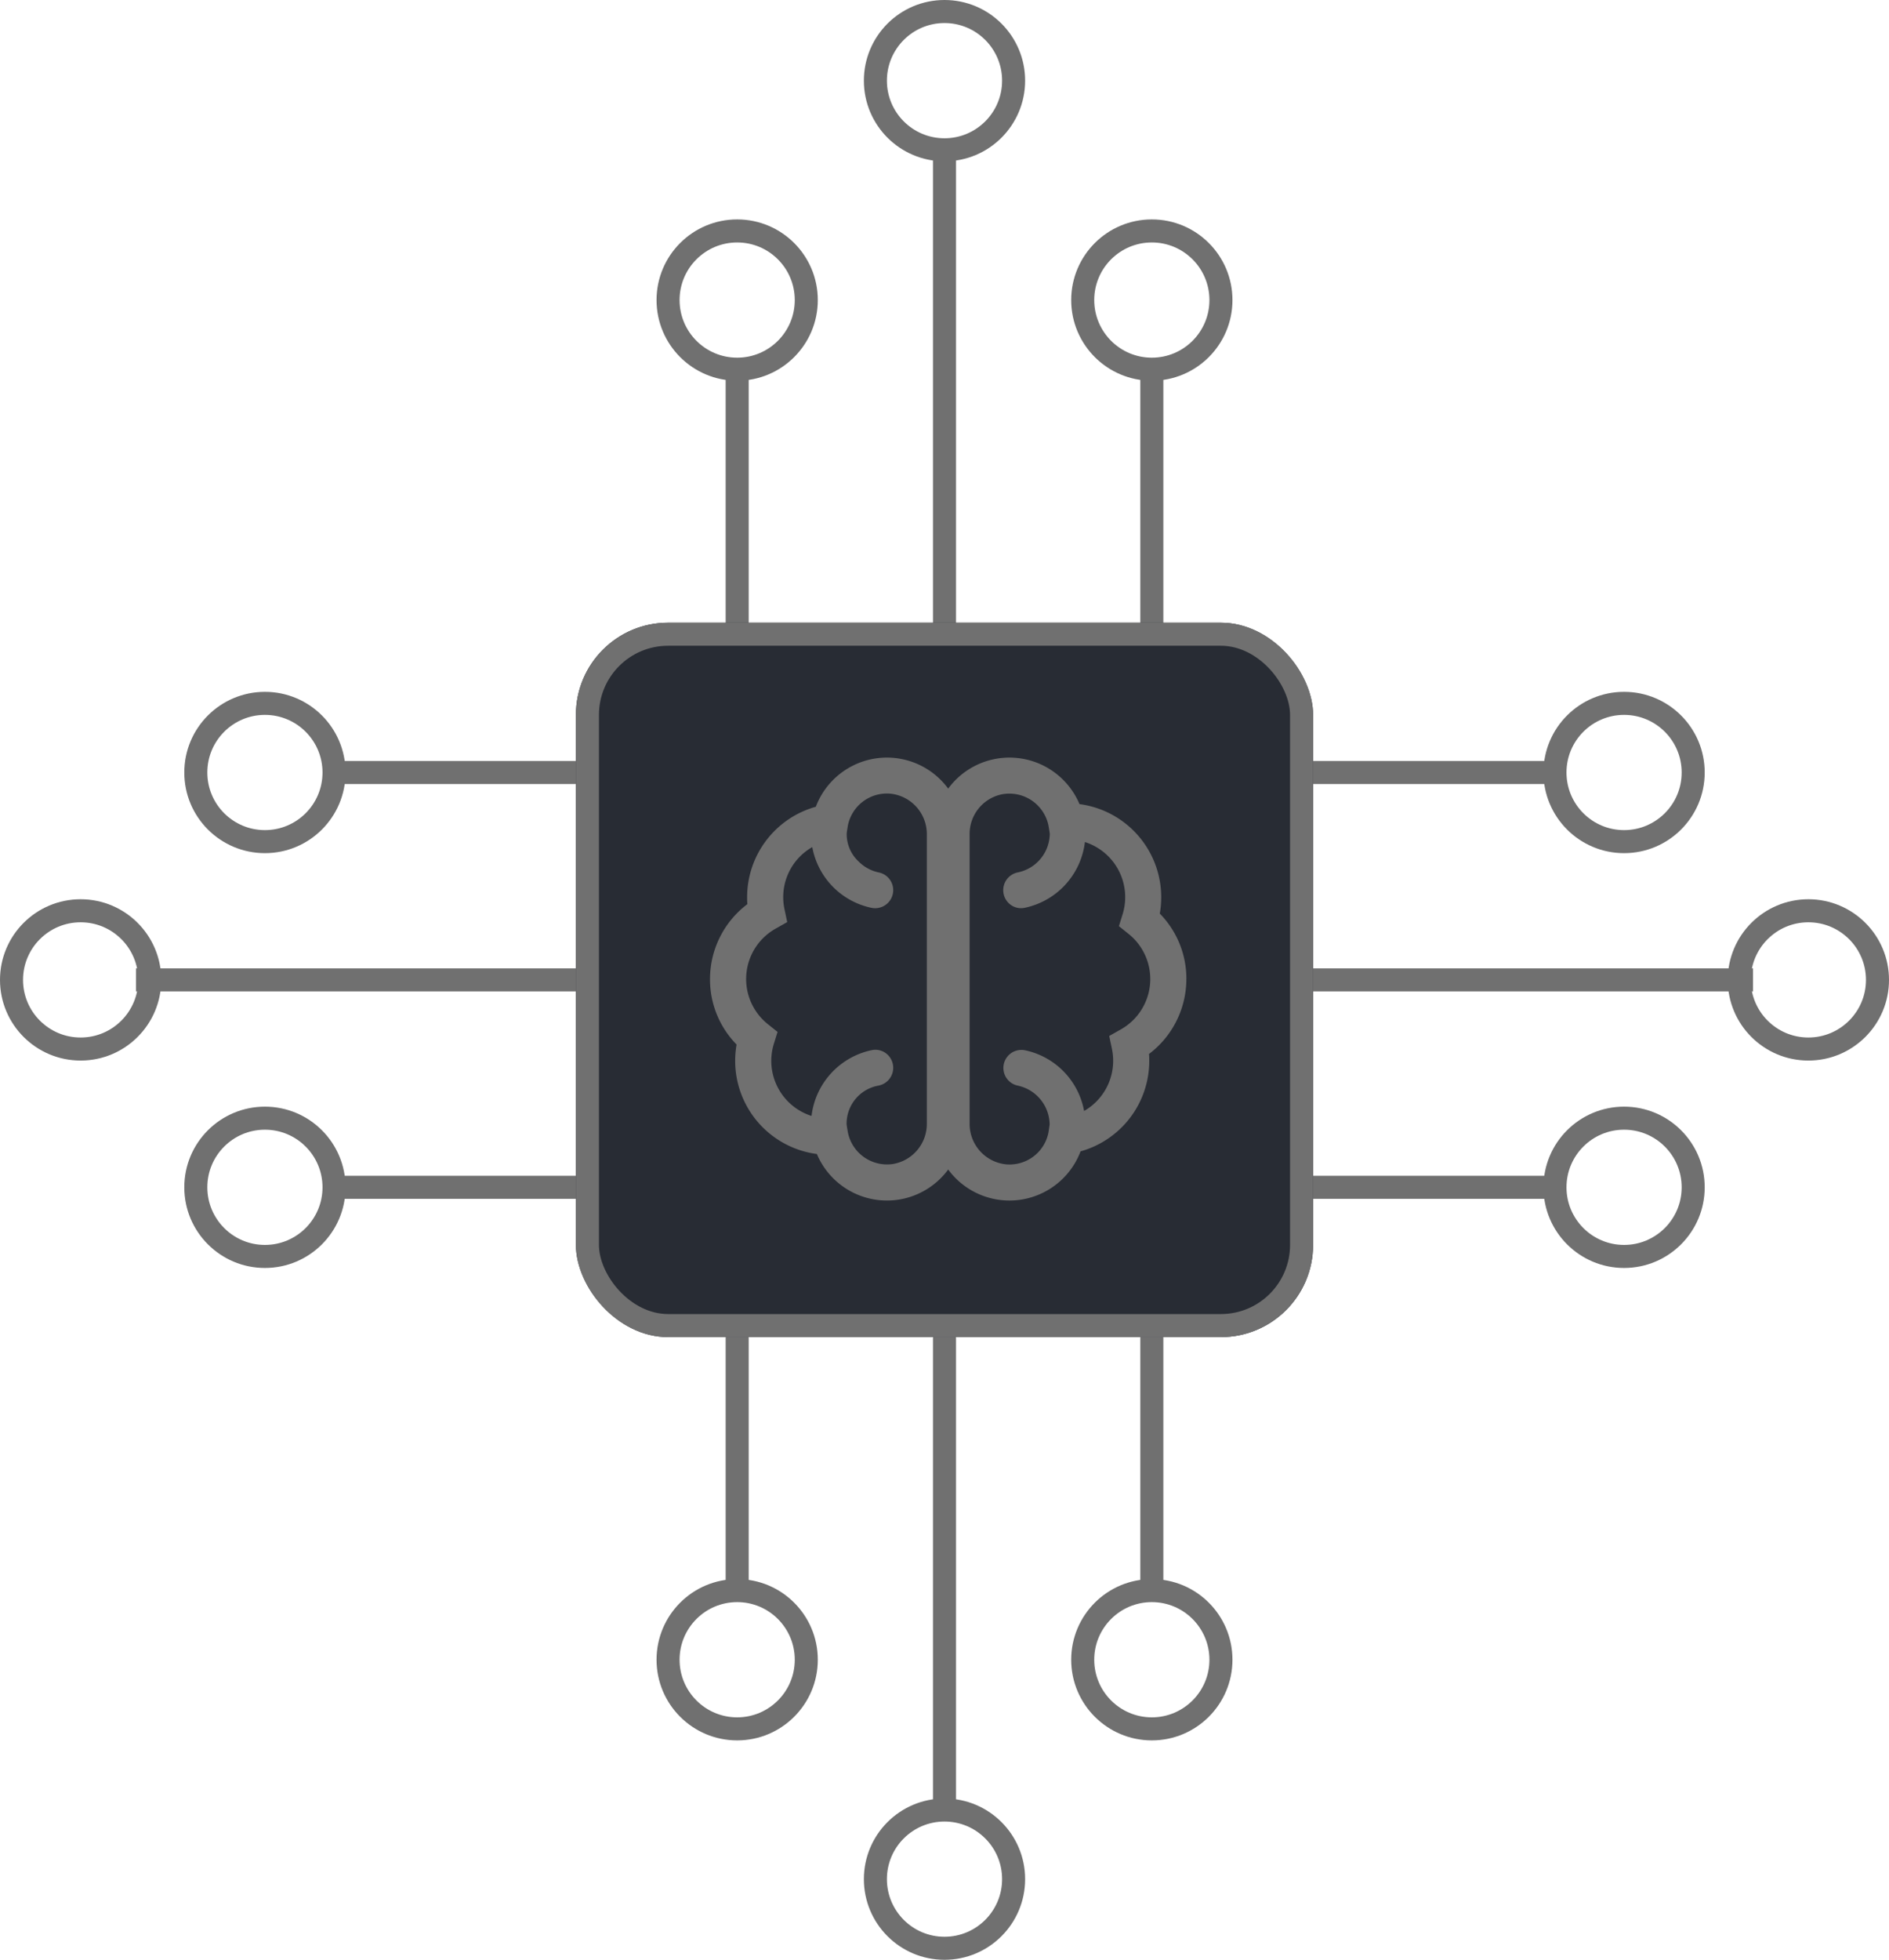 <svg xmlns="http://www.w3.org/2000/svg" width="82" height="85.043" viewBox="0 0 82 85.043"><g transform="translate(-1209 -220.979)"><g transform="translate(1216.924 251)"><g transform="translate(0.076)" fill="none" stroke="#707070" stroke-width="1"><circle cx="3.5" cy="3.5" r="3.5" stroke="none"/><circle cx="3.5" cy="3.5" r="3" fill="none"/></g><g transform="translate(59.076)" fill="none" stroke="#707070" stroke-width="1"><circle cx="3.5" cy="3.5" r="3.5" stroke="none"/><circle cx="3.5" cy="3.5" r="3" fill="none"/></g><line x2="53.151" transform="translate(6.5 3.5)" fill="none" stroke="#707070" stroke-width="1"/></g><g transform="translate(1262.5 230.424) rotate(90)"><g transform="translate(0.076)" fill="none" stroke="#707070" stroke-width="1"><circle cx="3.5" cy="3.5" r="3.5" stroke="none"/><circle cx="3.5" cy="3.5" r="3" fill="none"/></g><g transform="translate(59.076)" fill="none" stroke="#707070" stroke-width="1"><circle cx="3.5" cy="3.5" r="3.5" stroke="none"/><circle cx="3.5" cy="3.5" r="3" fill="none"/></g><line x2="53.151" transform="translate(6.5 3.5)" fill="none" stroke="#707070" stroke-width="1"/></g><g transform="translate(1216.924 269)"><g transform="translate(0.076)" fill="none" stroke="#707070" stroke-width="1"><circle cx="3.5" cy="3.5" r="3.5" stroke="none"/><circle cx="3.5" cy="3.5" r="3" fill="none"/></g><g transform="translate(59.076)" fill="none" stroke="#707070" stroke-width="1"><circle cx="3.5" cy="3.5" r="3.5" stroke="none"/><circle cx="3.5" cy="3.5" r="3" fill="none"/></g><line x2="53.151" transform="translate(6.5 3.5)" fill="none" stroke="#707070" stroke-width="1"/></g><g transform="translate(1244.5 230.424) rotate(90)"><g transform="translate(0.076)" fill="none" stroke="#707070" stroke-width="1"><circle cx="3.5" cy="3.5" r="3.5" stroke="none"/><circle cx="3.5" cy="3.5" r="3" fill="none"/></g><g transform="translate(59.076)" fill="none" stroke="#707070" stroke-width="1"><circle cx="3.5" cy="3.5" r="3.5" stroke="none"/><circle cx="3.5" cy="3.5" r="3" fill="none"/></g><line x2="53.151" transform="translate(6.5 3.5)" fill="none" stroke="#707070" stroke-width="1"/></g><g transform="translate(1208.421 260)"><g transform="translate(0.579)" fill="none" stroke="#707070" stroke-width="1"><circle cx="3.5" cy="3.5" r="3.5" stroke="none"/><circle cx="3.5" cy="3.5" r="3" fill="none"/></g><g transform="translate(75.579)" fill="none" stroke="#707070" stroke-width="1"><circle cx="3.5" cy="3.5" r="3.5" stroke="none"/><circle cx="3.5" cy="3.5" r="3" fill="none"/></g><line x2="70.191" transform="translate(6.484 3.5)" fill="none" stroke="#707070" stroke-width="1"/></g><g transform="translate(1253.5 220.605) rotate(90)"><g transform="translate(0.374)" fill="none" stroke="#707070" stroke-width="1"><circle cx="3.5" cy="3.5" r="3.5" stroke="none"/><circle cx="3.5" cy="3.5" r="3" fill="none"/></g><g transform="translate(78.416)" fill="none" stroke="#707070" stroke-width="1"><circle cx="3.5" cy="3.5" r="3.5" stroke="none"/><circle cx="3.5" cy="3.5" r="3" fill="none"/></g><line x2="72.822" transform="translate(6.484 3.5)" fill="none" stroke="#707070" stroke-width="1"/></g><g transform="translate(1234 248)" fill="#282c34" stroke="#707070" stroke-width="1"><rect width="32" height="31" rx="4" stroke="none"/><rect x="0.5" y="0.5" width="31" height="30" rx="3.5" fill="none"/></g><path d="M36.54,20.626a4.03,4.03,0,0,0-1.154-2.84A4.078,4.078,0,0,0,31.9,13.035a3.3,3.3,0,0,0-5.7-.673,3.3,3.3,0,0,0-5.746.788,4.075,4.075,0,0,0-2.982,3.925c0,.1,0,.2.011.3a4.078,4.078,0,0,0-1.622,3.253,4.029,4.029,0,0,0,1.154,2.84A4.078,4.078,0,0,0,20.5,28.218a3.3,3.3,0,0,0,5.7.673,3.3,3.3,0,0,0,5.746-.788,4.075,4.075,0,0,0,2.982-3.925c0-.1,0-.2-.011-.3a4.079,4.079,0,0,0,1.622-3.253Zm-3.232,3.031A2.509,2.509,0,0,1,32.1,26.35a3.3,3.3,0,0,0-2.572-2.635.783.783,0,0,0-.319,1.533,1.748,1.748,0,0,1,1.395,1.693l-.05.34a1.722,1.722,0,0,1-1.85,1.385A1.763,1.763,0,0,1,27.13,26.9V14.348a1.755,1.755,0,0,1,1.4-1.738,1.735,1.735,0,0,1,2.019,1.331c.023.123.057.324.061.387A1.734,1.734,0,0,1,29.215,16a.786.786,0,0,0-.338,1.377.763.763,0,0,0,.638.159,3.316,3.316,0,0,0,2.62-2.855A2.51,2.51,0,0,1,33.77,17.82l-.159.511.417.334a2.508,2.508,0,0,1-.338,4.149l-.5.282.119.562Zm-10.119,1.59a.787.787,0,0,0,.337-1.378.766.766,0,0,0-.486-.174.777.777,0,0,0-.152.015,3.316,3.316,0,0,0-2.62,2.856,2.51,2.51,0,0,1-1.634-3.135l.159-.511-.418-.334a2.507,2.507,0,0,1,.337-4.149l.5-.282-.118-.562A2.5,2.5,0,0,1,20.3,14.9a3.3,3.3,0,0,0,2.572,2.636A.783.783,0,0,0,23.187,16a1.719,1.719,0,0,1-.87-.471,1.615,1.615,0,0,1-.522-1.22c.006-.087.051-.342.05-.342a1.728,1.728,0,0,1,1.849-1.385,1.763,1.763,0,0,1,1.579,1.763V26.9a1.763,1.763,0,0,1-1.479,1.753,1.734,1.734,0,0,1-1.942-1.343c-.021-.115-.057-.322-.062-.388a1.679,1.679,0,0,1,1.4-1.675Z" transform="translate(1223.96 242.837)" fill="#707070"/></g></svg>